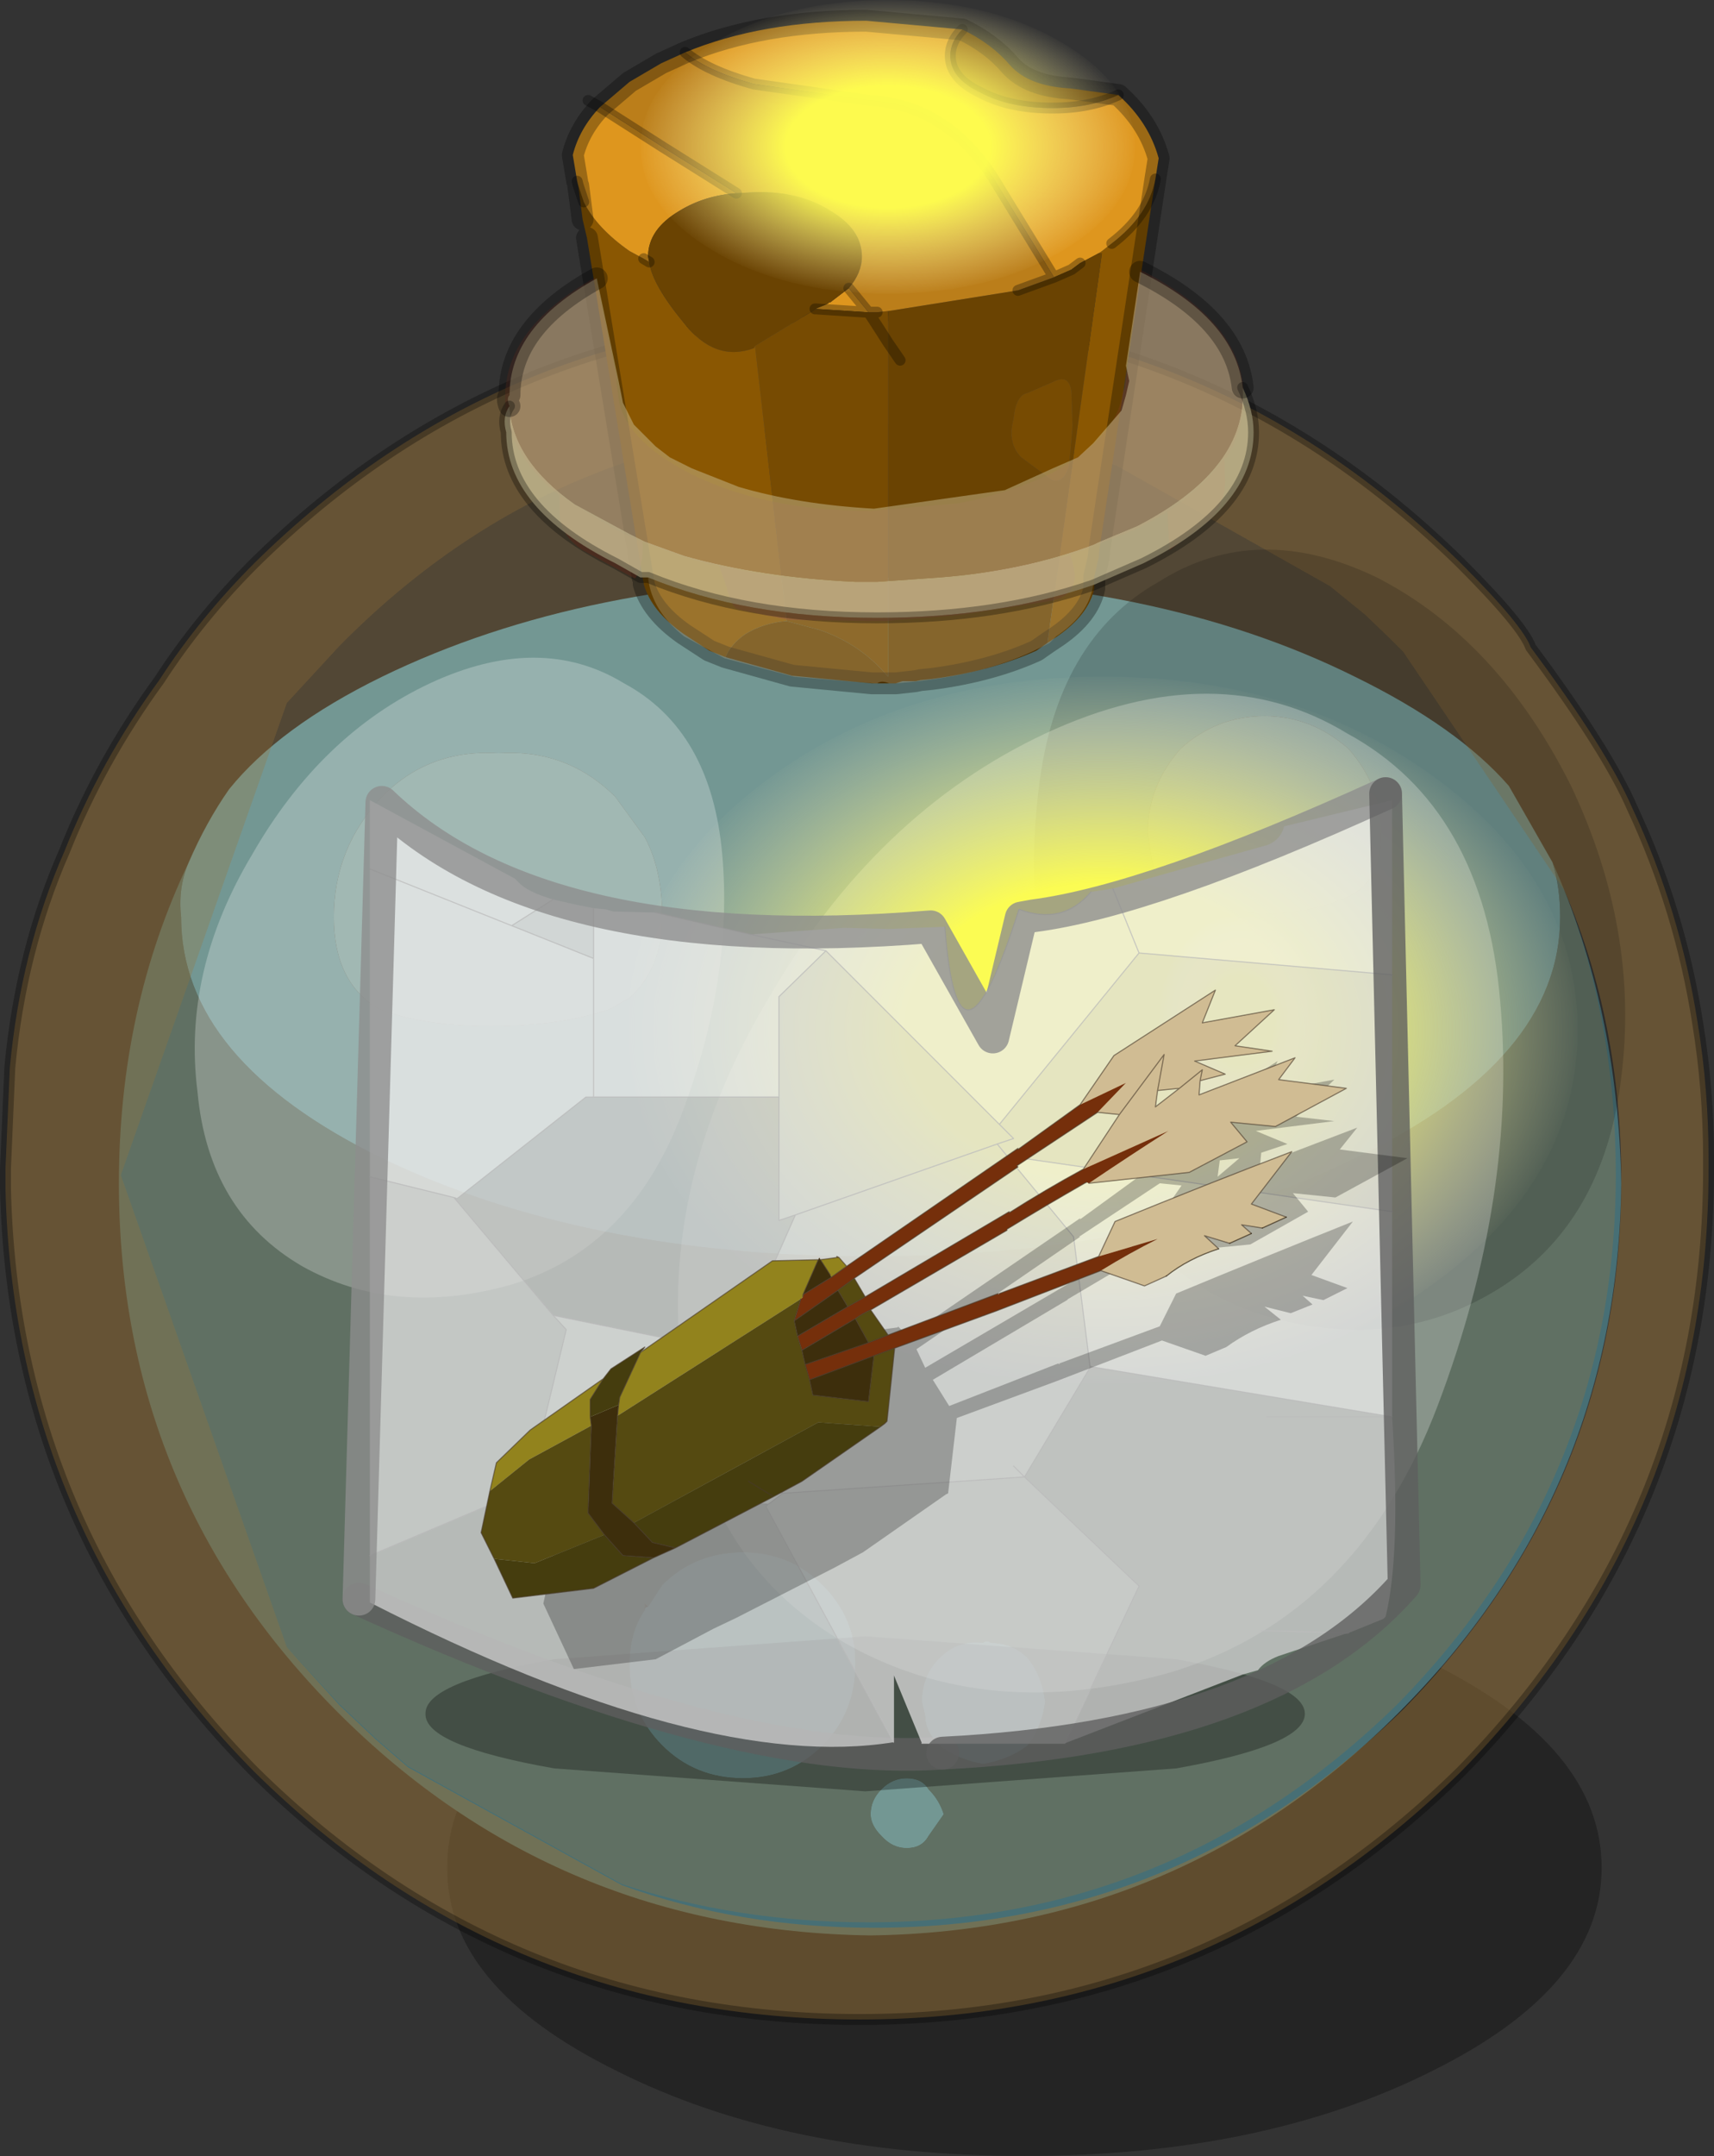 <svg viewBox="0 0 78.55 98.753" xmlns="http://www.w3.org/2000/svg" xmlns:xlink="http://www.w3.org/1999/xlink"><rect x="0" y="0" width="78.55" height="98.753" fill="#333333" stroke="none"/><g transform="translate(-241.2 -353.6)"><use transform="translate(241.2 354.05)" width="78.55" height="98.3" xlink:href="#a"/><use transform="matrix(.123 0 0 .183 269.96 384.59)" width="354" height="177" xlink:href="#b"/><use transform="matrix(.064 0 0 .076 270.56 353.6)" width="354" height="177" xlink:href="#b"/><use transform="matrix(.021 0 0 .054 294.31 395.55)" width="354" height="177" xlink:href="#b"/><use transform="translate(256.9 426.1)" width="28.25" height="8.6" xlink:href="#c"/><use transform="translate(258.15 390.25)" width="47" height="43.35" xlink:href="#d"/><use transform="translate(256.9 389.2)" width="49.4" height="45.45" xlink:href="#e"/><use transform="translate(263.25 398.95)" width="42.45" height="31.1" xlink:href="#f"/></g><defs><g id="a"><path d="M314.6 439.15q0 5.45-7.75 9.3-7.75 3.9-18.7 3.9t-18.7-3.9q-7.8-3.85-7.75-9.3-.05-5.5 7.75-9.35 7.75-3.9 18.7-3.9t18.7 3.9q7.75 3.85 7.75 9.35" fill-opacity=".302" fill-rule="evenodd" transform="translate(-241.2 -354.05)"/><path d="M312.35 393.1q3 6.7 3.15 14.7-.15 14.2-10.2 24.25-10 10-24.2 10.2-14.4-.2-24.4-10.2-10.05-10.05-10.05-24.25 0-8 3.2-14.7-.5 1.15-.35 2.5 0 6.55 9.2 11.05 9.35 4.5 22.4 4.5t22.2-4.5q9.4-4.5 9.4-11.05 0-1.35-.35-2.5m-41.45 34.1-.15-.15v.3q-.7 1-.7 2.5 0 2.2 1.5 3.7t3.7 1.5q2.15 0 3.65-1.5t1.5-3.7v-.15q0-2-1.5-3.5t-3.65-1.5q-2.2 0-3.7 1.5l-.65 1m18.2 4.35q-.15-1.2-.8-2-.7-.7-1.7-.7-.15-.15-.35 0-1.15-.15-2 .7-.8.8-.8 2l.15.65q0 .7.65 1.35.85.65 2 .85 1.2-.2 2.05-.85.65-.85.8-2m-7.5 4q-.5.5-.5 1.15 0 .5.5 1 .5.55 1.15.55.7 0 1-.55l.7-1q-.2-.65-.7-1.15-.3-.5-1-.5-.65 0-1.15.5" fill="#476f75" fill-rule="evenodd" transform="translate(-241.2 -354.05)"/><path d="m296.3 395.1 2.65.35q2.2 0 3.85-.7 1.7-.65 1.7-3 0-2.15-1.5-3.85-1.7-1.5-3.85-1.5-2.2 0-3.85 1.5-1.5 1.7-1.5 3.85l.15 1q.2 1.5 1.35 2l1 .35m-46.45-2q.8-1.85 1.85-3.35 2.3-2.85 7-5.15 9.35-4.55 22.4-4.55t22.2 4.55q4.7 2.3 7.05 5l2 3.5q.35 1.15.35 2.5 0 6.55-9.4 11.05-9.15 4.5-22.2 4.5t-22.4-4.5q-9.2-4.5-9.2-11.05-.15-1.35.35-2.5m19.55-3q-2.2-2.2-5.35-2-3.2-.2-5.35 2-2.2 2.35-2.2 5.5 0 3 2.05 4.2 2 .8 5.15.8 3.2 0 5.5-.8l.85-.5q1.5-1.35 1.5-3.7 0-2.15-.8-3.65l-1.35-1.85m1.5 37.1.65-1q1.5-1.5 3.7-1.5 2.15 0 3.65 1.5t1.5 3.5v.15q0 2.2-1.5 3.7t-3.65 1.5q-2.2 0-3.7-1.5t-1.5-3.7q0-1.5.7-2.5 0-.15.15-.15m10.7 8.35q.5-.5 1.15-.5.7 0 1 .5.5.5.7 1.15l-.7 1q-.3.55-1 .55-.65 0-1.15-.55-.5-.5-.5-1 0-.65.5-1.15m7.5-4q-.15 1.15-.8 2-.85.65-2.05.85-1.15-.2-2-.85-.65-.65-.65-1.35l-.15-.65q0-1.2.8-2 .85-.85 2-.7.2-.15.35 0 1 0 1.7.7.65.8.8 2" fill="#63a6ba" fill-rule="evenodd" transform="translate(-241.2 -354.05)"/><path d="m296.3 395.1-1-.35q-1.15-.5-1.35-2l-.15-1q0-2.15 1.5-3.85 1.65-1.5 3.85-1.5 2.15 0 3.85 1.5 1.5 1.7 1.5 3.85 0 2.35-1.7 3-1.65.7-3.85.7l-2.65-.35m-26.9-5 1.35 1.85q.8 1.5.8 3.65 0 2.35-1.5 3.7l-.85.5q-2.3.8-5.5.8-3.15 0-5.15-.8-2.05-1.2-2.05-4.2 0-3.15 2.2-5.5 2.15-2.2 5.35-2 3.15-.2 5.35 2" fill="#79b3c4" fill-rule="evenodd" transform="translate(-241.2 -354.05)"/><path d="m312.9 394.4-7.4-10.95-.6-.6-1.15-1.1-1.6-1.3-9.75-5.5Q287.05 373 281 373q-14.2 0-24.25 10.2l-2.4 2.6-7.6 21.6v.05l7.6 21.6 2.4 2.65 1.7 1.6 1.45 1.25 9.8 5.4q5.35 1.95 11.55 1.95 14.05 0 24.25-10 10-10.2 10-24.25 0-7.2-2.6-13.25m-64.4-9.65q1.85-2.85 4.35-5.35 11.5-11.35 27.75-11.35 16 0 27.55 11.35 2.85 2.85 3.2 3.85 3.5 4.7 4.65 7.35 2.2 4.7 3 9.85.5 3.05.5 6.2v.5q0 16.05-11.35 27.6-11.55 11.35-27.55 11.35-16.25 0-27.75-11.35-11.05-11.2-11.4-26.75v-.85l.2-4.65q.5-5.35 2.5-9.9 1.65-4.15 4.35-7.85" fill="#997539" fill-opacity=".502" fill-rule="evenodd" transform="translate(-241.2 -354.05)"/><path d="m254.35 429.05-7.6-21.6v-.05l7.6-21.6 2.4-2.6Q266.8 373 281 373q6.05 0 11.4 1.95l9.75 5.5 1.6 1.3 1.15 1.1.6.6 7.4 10.95q2.35 6 2.35 13 0 14.05-10 24.25-10.2 10-24.25 10-6 0-11.3-1.75l-9.8-5.4-1.45-1.25-1.7-1.6-2.4-2.6" fill="#997539" fill-opacity=".302" fill-rule="evenodd" transform="translate(-241.2 -354.05)"/><path d="M7.3 30.7q-2.7 3.7-4.35 7.85-2 4.55-2.5 9.9l-.2 4.65v.85Q.6 69.5 11.65 80.7q11.5 11.35 27.75 11.35 16 0 27.55-11.35Q78.3 69.15 78.3 53.1v-.5q0-3.15-.5-6.2-.8-5.15-3-9.85-1.15-2.65-4.65-7.35-.35-1-3.2-3.85Q55.4 14 39.4 14q-16.25 0-27.75 11.35-2.5 2.5-4.35 5.35z" fill="none" stroke="#000" stroke-linecap="round" stroke-linejoin="round" stroke-opacity=".302" stroke-width=".5"/><path d="M285.3 354.95q1.35.65 2.2 1.65.85.95 2.75 1.05l2.2.3q-1.3.6-3 .6-2 0-3.3-.7-1.4-.65-1.4-1.7 0-.65.55-1.2m8.85 6.85-2.55 16.85-.05.5-.2.85v.55q-.25 1.2-1.7 2.2l-.45.3 2.5-17.85h-.15l.15-.1.45-.35q1.7-1.3 2-2.95m-19.7 21.9-.75-.3-1.15-.75q-1.5-1.05-1.85-2.3v-.05l-.05-.25-2.55-15.55-.2-.85-.2-1.55.25.75q.6 1.2 2.1 2.25l.65.35.25.15q.15 1.05 1.6 2.8 1.4 1.8 3.2 1.15l.05-.1 1.45 12.6h-.05q-1.05.1-1.85.6-.65.45-.9 1.05" fill="#8a5702" fill-rule="evenodd" transform="translate(-241.2 -354.05)"/><path d="M292.45 357.95q1.4 1.25 1.85 2.9l-.15.95q-.3 1.65-2 2.95l-.45.35-.15.1-.85.45-.4.3-.8.35-2.75-4.5q-2.15-3.4-5.7-3.6l-5.3-.75q-2.15-.6-3.15-1.45 3.5-1.45 8.3-1.45l4.4.4q-.55.55-.55 1.2 0 1.05 1.4 1.7 1.3.7 3.3.7 1.7 0 3-.6m-24.75 4.15-.05-.2-.2-1.2q.3-1.2 1.25-2.2l2.9 1.85 3.35 2.1q-1.45.1-2.6.8-1.45.85-1.45 2.1l.05.25-.25-.15-.65-.35q-1.5-1.05-2.1-2.25l-.25-.75m12.4 4.7.9 1.1h-.1l-2.3-.15h-.05l.5-.2.1-.05.05-.05h.05l.85-.65" fill="#de961e" fill-rule="evenodd" transform="translate(-241.2 -354.05)"/><path d="M281 367.9h.4l.5-.05v1.45l-.35-.55-.55-.85.55.85.35.55v15.3q-1.25-1.5-3.15-2.15l-1.5-.4-1.45-12.6 2.8-1.7 2.3.15h.1m6.65 4.9q.1-1.1.65-1.2l1.15-.5q.75-.4.85.45l.05 1.55-.15 1.85q-.3.9-.85.6l-1.35-1q-.65-.65-.35-1.75" fill="#774b02" fill-rule="evenodd" transform="translate(-241.2 -354.05)"/><path d="m289.2 383.05-.5.35q-2.1.95-4.8 1.3l-.5.05-.25.05h-.6l-.3.1h-1.1l-3.65-.35-3.05-.85q.25-.6.9-1.05.8-.5 1.85-.6h.05l1.5.4q1.9.65 3.15 2.15v-16.75l5.95-.95 1.65-.6.8-.35.4-.3.85-.45h.15l-2.5 17.85m-14.25-20.6.85-.05q2.05-.05 3.45.85 1.45.85 1.45 2.1 0 .75-.6 1.45l-.85.65h-.05l-.05.05-.1.05-.5.2h.05l-2.8 1.7-.05.1q-1.8.65-3.2-1.15-1.45-1.75-1.6-2.8l-.05-.25q0-1.25 1.45-2.1 1.15-.7 2.6-.8m7.5 7.65-.55-.8.55.8m5.2 2.7q-.3 1.1.35 1.75l1.35 1q.55.3.85-.6l.15-1.85-.05-1.55q-.1-.85-.85-.45l-1.15.5q-.55.1-.65 1.2" fill="#6a4302" fill-rule="evenodd" transform="translate(-241.2 -354.05)"/><path d="M272.6 356q1 .85 3.15 1.45l5.3.75q3.55.2 5.7 3.6l2.75 4.5-1.65.6-5.95.95-.5.05h-.4l-.9-1.1q.6-.7.6-1.45 0-1.25-1.45-2.1-1.4-.9-3.45-.85l-.85.05-3.35-2.1-2.9-1.85 1.35-1.15 1.45-.85 1.1-.5" fill="#bb7e1a" fill-rule="evenodd" transform="translate(-241.2 -354.05)"/><path d="M285.3 354.95q1.35.65 2.2 1.65.85.95 2.75 1.05l2.2.3q1.4 1.25 1.85 2.9m-2.7 17.8-.05.5m-.2 1.4q-.25 1.2-1.7 2.2l-.45.3-.5.35q-2.1.95-4.8 1.3l-.5.05-.25.05-.9.1h-1.1l-3.65-.35-3.05-.85-.75-.3-1.15-.75q-1.5-1.05-1.85-2.3m-3.25-19.65q.3-1.2 1.25-2.2m16.6-3.55-4.4-.4q-4.8 0-8.3 1.45l-1.1.5-1.45.85-1.35 1.15M294.3 360.85l-.15.95-2.55 16.85m-.05.5-.2.85v.55m-20.65-.2v-.05m-.05-.25-2.55-15.55m-.2-.85-.2-1.55m-.05-.2-.2-1.2" fill="none" stroke="#000" stroke-linecap="round" stroke-linejoin="round" stroke-opacity=".302" transform="translate(-241.2 -354.05)"/><path d="m26.5 8.05-.05-.2m1.05-3.4-.55-.3m4.45-2.2q1 .85 3.15 1.45l5.3.75q3.55.2 5.7 3.6l2.75 4.5.8-.35.4-.3m1.45-.9q1.7-1.3 2-2.95M27.5 4.45l2.9 1.85 3.35 2.1m5.15 4.35.9 1.1h.4m6.45-1 1.65-.6m2.95-8.35q-1.3.6-3 .6-2 0-3.3-.7-1.4-.65-1.4-1.7 0-.65.55-1.2m-6.7 12.8h-.05m-10.6-4.9-.25-.75m3.25 3.5-.25-.15m10.3 2.45h-.1l-2.3-.15m2.4.15.55.85.35.55.55.8" fill="none" stroke="#000" stroke-linecap="round" stroke-linejoin="round" stroke-opacity=".302" stroke-width=".5"/><path d="M250.25 403.6q-.7-5.5 2.5-10.85 3.15-5.5 8.15-7.85 5.05-2.35 8.9 0 4 2.15 4.5 7.85.5 5.65-1.85 11.85t-7.85 7.85q-5.35 1.5-9.55-.85-4.3-2.5-4.8-8" fill="#fff" fill-opacity=".251" fill-rule="evenodd" transform="translate(-241.2 -354.05)"/><path d="M294.3 380.25q4.5-2.85 10-.2 5.55 2.85 8.9 9.55 3.15 6.65 2.3 13.35-.8 6.7-5.65 9.7t-10.9 1.15q-6.15-2-8.5-9.5-2.5-7.7-1.65-14.55.8-6.85 5.5-9.5" fill-opacity=".153" fill-rule="evenodd" transform="translate(-241.2 -354.05)"/><path d="m294.7 377.05-1.45.8-2.95 1.15-.05.05-5.3 1.05-3.65.2q-3.85 0-7.15-.8l-.45-.05q-1.6-.45-3.05-1.05l-.15-.05-1.15-.5-2.5-1.55q-2.5-2-2.5-4.5 0-3.2 4.15-5.5l.95 4.55v.3l.15 1q.5 1.75 3.25 3.15 3.4 1.7 8.25 1.7l4.05-.35q2.3-.45 4.2-1.35 3-1.6 3.3-3.7l.1-.25.7-5.4q4.75 2.4 4.75 5.85 0 1.4-.75 2.7l-.15.1q-.85 1.25-2.5 2.4l-.1.05" fill="#813a26" fill-opacity=".302" fill-rule="evenodd" transform="translate(-241.2 -354.05)"/><path d="m297.3 374.6.05 1q0 1.05-.75 1.85l-1.8 1.35-.1-1.75.1-.05q1.65-1.15 2.5-2.4m-7.05 4.45q.7 1.85-1.05 2.1l-3.9.6-.5.05-3.1.25-4.35-.05-2.35-.5q-.3-.1-.5-1l-.35-1q3.3.8 7.15.8l3.65-.2 5.3-1.05m-19.6-.65q.05 1.2-.35 1.7l-2.4-1.3q-1.05-.7-1.05-1.7v-.8l2.5 1.55 1.15.5.15.05" fill="#813925" fill-opacity=".502" fill-rule="evenodd" transform="translate(-241.2 -354.05)"/><path d="m268.55 366.35 1 4.7.2 1 .5 1 1 1 .65.5 1 .5 2.15.85q2.7.8 6.2 1l6-.85 2.2-1 1.15-.5.7-.65 1.3-1.5.2-.7.15-.65-.15-.7.65-4.3q4.35 2.15 4.7 5.3v.35q0 3.5-4.85 6l-1.2.5q-.5.2-.8.35-3.2 1.2-7.05 1.5l-2.85.2h-1q-4.3-.2-7.85-1.2l-1.8-.65-.7-.35-.65-.35-1.85-1q-2.85-2-3-4.5-.15-.35 0-.5 0-3.15 4-5.35" fill="#c7bb92" fill-opacity=".502" fill-rule="evenodd" transform="translate(-241.2 -354.05)"/><path d="M298.15 371.35q.5 1.05.5 2.05 0 3.5-5.05 6l-2.3 1q-4.35 1.5-9.9 1.5-6 0-10.5-1.85h-.35l-1.15-.65q-5-2.5-5-6-.2-.7.15-1.2.15 2.5 3 4.5l1.85 1 .65.35.7.35 1.8.65q3.55 1 7.85 1.2h1l2.85-.2q3.85-.3 7.05-1.5.3-.15.8-.35l1.2-.5q4.85-2.5 4.85-6v-.35" fill="#c7bb92" fill-opacity=".8" fill-rule="evenodd" transform="translate(-241.2 -354.05)"/><path d="M291.3 380.4q-.2 1.35-1.7 2.35l-.3.3-.7.35q-2.5 1.2-6.35 1.5h-.3q-.35-.15-.55 0h-.15l-3.65-.3-3.2-.85-.65-.35-1.2-.65q-1.5-1.2-1.65-2.7 4.5 1.85 10.5 1.85 5.55 0 9.9-1.5" fill="#c4b58f" fill-opacity=".302" fill-rule="evenodd" transform="translate(-241.2 -354.05)"/><path d="M56.95 17.3q.5 1.05.5 2.05 0 3.5-5.05 6l-2.3 1q-4.35 1.5-9.9 1.5-6 0-10.5-1.85h-.35l-1.15-.65q-5-2.5-5-6-.2-.7.15-1.2" fill="none" stroke="#000" stroke-linecap="round" stroke-linejoin="round" stroke-opacity=".302" stroke-width=".5"/><path d="M293.45 366.05q4.35 2.15 4.7 5.3m-33.6.85q-.15-.35 0-.5 0-3.15 4-5.35" fill="none" stroke="#000" stroke-linecap="round" stroke-linejoin="round" stroke-opacity=".302" transform="translate(-241.2 -354.05)"/><path d="M301 432.1q0 1.45-5.9 2.5l-14.25 1.05-14.25-1.05q-5.95-1.05-5.9-2.5-.05-1.45 5.9-2.5l14.25-1.05 14.25 1.05q5.9 1.05 5.9 2.5" fill-opacity=".302" fill-rule="evenodd" transform="translate(-241.2 -354.05)"/><path d="M272.45 416.4q-1.05-8.6 3.9-16.95 4.95-8.6 12.75-12.25 7.85-3.65 13.85 0 6.25 3.4 7 12.25.8 8.85-2.85 18.5t-12.25 12.25q-8.35 2.35-14.85-1.3-6.8-3.9-7.55-12.5" fill="#fff" fill-opacity=".251" fill-rule="evenodd" transform="translate(-241.2 -354.05)"/></g><g id="i"><path d="m34.05 4.05 4.25-1.2 2.85-.8q.6-.25.75-.85L46.85 0v8l-11.6-1-1.2-2.95L35.25 7l-6.4 7.85L20.9 6.9 18.75 9v4.6h-8.5V7.25v6.35H9.9L4 18.25l-.15-.05L0 17.25V0l6.65 3.6.15.15q.4.45 1.6.8l-1.9 1.2L0 3.15l10.25 4.1v-2.3l.55.05.35.1 1.95.05 4.35 1 4.25-.3 2.05.05 2.6-.1q.6 8 3.4-.8 2 .75 3.3-.8l1-.15m12.8 14.8v9.4l-13.8-2.3-.05-.05.05.05L33 26v-.1l-.75-5.9-3.05-3.7 17.65 2.55m-29.4-12.7 3.45.75-3.45-.75M8.4 23.6l8.1 1.65.1.3 2.3 6.2-.05.05-.45.35-.15.1-11.05-.7.05-.05L9 24.25l-.6-.65" fill="#ebebeb" fill-opacity=".78" fill-rule="evenodd"/><path d="m35.25 7 11.6 1v10.85L29.2 16.3l-.45-.55.75-.25-.65-.65.65.65-.75.25.45.55 3.05 3.7.75 5.9v.1l-3 5-.5-.5.5.5-11.1.75-2.3-6.2L19.5 19l-.75.25V9l2.15-2.1 7.95 7.95L35.25 7M0 34.6V17.25l3.85.95 4.55 5.4.6.65-1.75 7.25-.05.05L0 34.6M8.4 4.55l1.1.25.75.15v2.3L6.5 5.75l1.9-1.2M19.5 19l9.25-3.25L19.5 19" fill="#dfdfdf" fill-opacity=".78" fill-rule="evenodd"/><path d="M46.85 28.25q.4 6.3-.3 9.15l-.1.1-1.6.65-.2.05-3 1q-.65.25-.95.65l-.7.2-8.15 3.15 3.4-7.2L30 31l3-5 .05-.05 13.8 2.3H41.1h5.75M24 43.15q-8.7 1.4-24-6.4V34.6l7.2-3.05 11.05.7-.1.1L24 43.15m16.85-5.1h.45l3.55.1-3.55-.1h-.45M10.25 13.6h8.5v5.65l.75-.25-2.9 6.55-.1-.3-8.1-1.65-4.55-5.4.15.05 5.9-4.65h.35" fill="#cecece" fill-opacity=".78" fill-rule="evenodd"/><path d="M31.85 43.2H25.3L24 40.05v3.1l-5.85-10.8.1-.1.15-.1.45-.35.05-.05L30 31l5.25 5-3.4 7.2" fill="#d9d9d9" fill-opacity=".78" fill-rule="evenodd"/><path d="M34.05 4.05 35.25 7l11.6 1m-15 35.2H25.3M24 40.05v3.1m-10.9-38 4.35 1m8.9-.35q.6 8 3.4-.8 2 .75 3.3-.8m13.8 24.05H41.1m3.75 9.9-3.55-.1h-.45m-12-23.2.65.65-.75.25.45.55 17.65 2.55M20.9 6.9l7.95 7.95L35.25 7m-6.05 9.3 3.05 3.7.75 5.9.05.05 13.8 2.3m-36.6-23.3v8.65h8.5V9l2.15-2.1-3.45-.75M0 3.15l6.5 2.6 1.9-1.2m1.85 9.05H9.9L4 18.25l-.15-.05 4.55 5.4 8.1 1.65.1.3L19.5 19l-.75.25V13.6m-14.9 4.6L0 17.25m7.2 14.3.05-.05L9 24.25l-.6-.65M6.5 5.75l3.75 1.5m8 25 .15-.1.45-.35.05-.05-2.3-6.2m1.65 6.7-.1.1L24 43.15M0 34.6l7.2-3.05 11.05.7M33 25.9v.1l-3 5 5.25 5-3.4 7.2M30 31l-.5-.5m.5.5-11.1.75m9.85-16L19.5 19" fill="none" stroke="#bcbcbc" stroke-linecap="round" stroke-linejoin="round" stroke-opacity=".78" stroke-width=".05"/></g><g id="e" fill="none" stroke-linecap="round" stroke-linejoin="round" stroke-opacity=".78" stroke-width="1.5"><path d="M.75 37.65 1.8 1.15q7.45 7.15 25.15 5.7l2.85 5.05 1.3-5.45.55-.1q5.4-.7 16.15-5.6" stroke="#8d8d8d"/><path d="M47.8.75 48.65 37q-6.1 6.95-21.15 7.7" stroke="#5e5e5e"/></g><g id="f"><path d="m281.6 414.5.75-.1v-.05l.45.45 7.9-5.4v.05l2.75-2 1.65-2.25 4.65-3-.65 1.45 3.25-.6-1.75 1.7 1.75.2-3.6.45 1.45.6-1.2.4-.05.55 4.45-1.7-.8 1 3.1.4-3.3 1.8-1.95-.2.7.85-2.65 1.5-4.6.45h-.1l-.1-.05-3.55 2.1-.05.05-6.15 3.65.75 1.2 5-1.95.05.05v-.05l4.6-1.7.75-1.5q4.1-1.7 8.1-3.3l-1.9 2.45 1.65.6-1.1.55-.95-.2.45.4-1 .4-1.2-.3.75.6q-1.4.45-2.5 1.25l-.95.4-2-.7-4.8 1.85-4.6 1.7-.4 3.45-.1.05-3.8 2.65-1.3.7-4.5 2.3-1.05.5-2.65 1.4-3.75.45-1.4-3 .7-3.2 1.45-1.5 3.4-2.35.3-.5 1.55-1-.15.3 6.05-4.15 2.1-.15.1-.1v.1l.5.85.7-.55-.7.55-.5-.85h-.1l-.65 1.7.65-1.7h.1m15.5-7.75.2-1.65-1.95 2.8 1.95-2.8-.2 1.65-.1.75 1-.85-.9.1m1.9-.35.1-.6-1.1.85 1.1-.85-.1.6m-8.75 5.95-.05.05 3.45-2.05 1.7-2.45-1-.1-3.7 2.45h.05l-7.5 5.15.4.85 6.65-3.9m-9.35 7.05-.15-.7-.2-.65 2.35-1.3.7-.5-.7.5-2.35 1.3.2.65 2.45-1.45.75-.45-.75.45-2.45 1.45.15.7 2.9-1.1-.6-1.05.6 1.05.9-.3-.9.3-2.9 1.1.2.6 2.9-1 1.05-.45-1.05.45-2.9 1-.2-.6m3.1-.4-.2 2-2.5-.3-.2-.7.2.7 2.5.3.2-2m-5.7 5.75 1.15.65-1.15-.65m-3.35 2.95-1.05-.25-1.8-1.75.3-4.9.95-2-.95 2-.3 4.9 1.8 1.75 1.05.25m-3.3-7.7-.55.9-.1 5.25 1.5 1.95 1.4.1-1.4-.1-1.5-1.95.1-5.25.55-.9m8.9-1.95-.15-.75.4-1 .05-.1 1.2-.85h.05-.05l-1.2.85-.05.1-.4 1 2-1.4.8-.5-.8.5-2 1.4.15.75m1.8-3.65.1.05-.1-.05m.55 2.35-.5-.85.5.85" fill-opacity=".251" fill-rule="evenodd" transform="translate(-263.25 -398.95)"/><path d="m18.35 15.55.75-.1v-.05l.45.45 7.9-5.4v.05l2.75-2 1.65-2.25 4.65-3-.65 1.45 3.25-.6-1.75 1.7 1.75.2-3.6.45 1.45.6-1.2.4-.05.55 4.45-1.7-.8 1 3.1.4-3.3 1.8-1.95-.2.7.85-2.65 1.5-4.6.45m-.1 0-.1-.05-3.55 2.1m-.05.05-6.15 3.65.75 1.2 5-1.95m.05 0 4.6-1.7.75-1.5q4.1-1.7 8.1-3.3l-1.9 2.45 1.65.6m-1.1.55-.95-.2.45.4m-1 .4-1.2-.3.75.6m-2.5 1.25-.95.4-2-.7-4.8 1.85-4.6 1.7-.4 3.45-.1.05-3.8 2.65-1.3.7-4.5 2.3-1.05.5L8 30.65l-3.75.45-1.4-3 .7-3.2L5 23.4l3.4-2.35.3-.5 1.55-1-.15.3 6.05-4.15 2.1-.15-.65 1.7-.05.1-.4 1 2-1.4.8-.5.4.85L27 13.4m-8.65 2.15.5.85.7-.55m15.2-8.15 1.1-.85-.1.6m-3.65 1.5 1.95-2.8-.2 1.65.9-.1-1 .85.1-.75m-6.9 5.65 3.45-2.05 1.7-2.45-1-.1-3.7 2.45h.05l-7.5 5.15m-1.1-.05h-.05l-1.2.85m2.75.05-.7.5-2.35 1.3.2.65 2.45-1.45.75-.45m-.75.45.6 1.05.9-.3m-.9.3-2.9 1.1.2.6 2.9-1 1.05-.45m-2.65-2.65.5.85m-1.3-2.25h-.1m.95-.05-.1-.05m-1.95 2.9.15.75m-6.65 10.15-1.4-.1-1.5-1.95.1-5.25.55-.9m1.7-1.2-.95 2-.3 4.9 1.8 1.75 1.05.25m4.5-2.3-1.15-.65m2.8-4.75.2.7 2.5.3.2-2m-3.25-.3.15.7" fill="none" stroke="#010101" stroke-linecap="round" stroke-linejoin="round" stroke-opacity="0" stroke-width=".05"/><path d="m39.7 13.65-1.1.55m-.5.2-1 .4m-.45.3q-1.4.45-2.5 1.25" fill="none" stroke="#010101" stroke-linecap="round" stroke-linejoin="round" stroke-opacity="0" stroke-width=".05"/><path d="m296.2 403.1.1-.5-1.05.85 1.05-.85-.1.5-.05.65 4.4-1.7-.75 1 3.1.4-3.25 1.75-2.05-.2.75.9-2.65 1.4-4.6.5q1.85-1.25 3.65-2.4l-3.9 1.75 1.65-2.5-1-.1 1.3-1.35-2.1 1 1.55-2.25 4.65-3-.6 1.5 3.3-.6-1.8 1.65 1.7.25-3.55.45 1.4.6-1.15.3m-1.95.45.3-1.65-2.05 2.75 2.05-2.75-.3 1.65-.1.75 1.1-.85-1 .1m-2.7 7.6.75-1.6q4.05-1.65 8.1-3.2l-1.85 2.4 1.6.6-1.1.5-.95-.15.45.4-1 .45-1.15-.35.65.6q-1.4.45-2.4 1.25l-1 .45-2-.7q1.3-.8 2.6-1.45l-2.7.8" fill="#d0bc93" fill-rule="evenodd" transform="translate(-263.25 -398.95)"/><path d="m290.7 404.2 2.1-1-1.3 1.35-3.7 2.45.05.05-7.5 5.1-.75.55-2 1.4.3-1 .1-.1v-.1l1.3-.8.7-.5 7.85-5.4v.05l2.85-2.05m.4 3.6-.1-.05-.1.05q-1.75 1-3.55 2.1v.05l-6.25 3.65q-.35.15-.7.4l-2.45 1.45-.2-.65 2.3-1.35.8-.45 6.6-3.9v.05q1.65-1.05 3.4-2l3.9-1.75q-1.8 1.15-3.65 2.4m-9.2 6.95 5.05-1.9v.05l.05-.05 4.55-1.7 2.7-.8q-1.3.65-2.6 1.45l-4.8 1.85-4.65 1.7-.95.35-2.95 1.1-.2-.7 2.9-1 .9-.35" fill="#752f0b" fill-rule="evenodd" transform="translate(-263.25 -398.95)"/><path d="m263.65 421.9.3-1.3 1.55-1.5 3.35-2.35-.6.95v.8l.05.4-2.85 1.55-1.8 1.45m6.9-6.35 6.05-4.2 2.1-.05-.7 1.6v.1l-.1.1-8.4 5.35.05-.5.05-.35.95-2.05m8.25-4.25.75-.1v-.05l.1.05.35.4-.7.5-.05-.1-.45-.7m.75-.1h.1-.1" fill="#92831d" fill-rule="evenodd" transform="translate(-263.25 -398.95)"/><path d="m272.15 424.5-1 .45-1.4-.1-.85-.95-.75-1 .15-4-.05-.4 1.3-.55-.05.5-.25 4 1 .9.85.9 1.05.25m6.55-13.2.05-.1.05.1h-.1.1l.45.7.05.1-1.3.8.7-1.6m1.7 2.7.6 1.1-2.9 1-.15-.65 2.45-1.45m-2.1 2.8 2.95-1.1-.25 2.1-2.55-.3-.15-.7m-.7-2.7 2-1.4.45.75-2.3 1.35-.15-.7" fill="#3d2e0c" fill-rule="evenodd" transform="translate(-263.25 -398.95)"/><path d="m281.1 413.6.8 1.15-.9.35-.6-1.1q.35-.25.7-.4m1.1 1.75-.35 3.35-.1.1-.2.15-2.85-.2-8.45 4.6-1-.9.25-4 8.4-5.35-.3 1 .15.7.2.65.15.65.2.7.15.7 2.55.3.25-2.1.95-.35M263.85 425l-.6-1.2.4-1.9 1.8-1.45 2.85-1.55-.15 4 .75 1-3.2 1.3-1.85-.2m15.75-12.3.75-.55.5.85-.8.45-.45-.75" fill="#554a11" fill-rule="evenodd" transform="translate(-263.25 -398.95)"/><path d="m281.55 418.95-3.6 2.5-1.3.7-4.5 2.35-1.05-.25-.85-.9 8.45-4.6 2.85.2m-10.4 6-2.75 1.4-3.7.45-.85-1.8 1.85.2 3.2-1.3.85.95 1.4.1m-2.3-8.2.35-.45 1.55-1-.2.25-.95 2.05-.05.35-1.3.55v-.8l.6-.95m6.65 4.7 1.15.7-1.15-.7" fill="#453d0e" fill-rule="evenodd" transform="translate(-263.25 -398.95)"/><path d="m32 4.5 1.05-.85-.1.5 1.15-.3-1.4-.6 3.55-.45-1.7-.25L36.35.9l-3.3.6.6-1.5L29 3l-1.55 2.25m.8.35 1 .1 2.05-2.75L31 4.6l1-.1-1.1.85.1-.75m1.95-.45-.05.65 4.4-1.7-.75 1 3.1.4-3.25 1.75-2.05-.2.75.9-2.65 1.4-4.6.5m-.1-.05-.1.05q-1.75 1-3.55 2.1m0 .05-6.25 3.65.8 1.15 5.05-1.9m.05 0 4.55-1.7.75-1.6q4.05-1.65 8.1-3.2L35.3 9.8l1.6.6m-1.1.5-.95-.15.45.4m-1 .45-1.15-.35.65.6m-2.4 1.25-1 .45-2-.7-4.8 1.85-4.65 1.7-.35 3.35-.1.1-.2.15-3.6 2.5-1.3.7-4.5 2.35-1 .45-2.75 1.4-3.7.45-.85-1.8-.6-1.2.4-1.9.3-1.3 1.55-1.5L5.6 17.8l.35-.45 1.55-1-.2.25 6.05-4.2 2.1-.05-.7 1.6 1.3-.8m-.5-.8.75-.1v-.05l.1.05.35.4 7.85-5.4v.05l2.85-2.05M17.1 13.2l7.5-5.1-.05-.05 3.7-2.45m-.65 2.6 1.65-2.5m-5.05 4.5q1.65-1.05 3.4-2m-11.2 4.05h-.1m-.75.1h-.1m.55.7-.45-.7m2.2 3.8.9-.35m-1.5-.75.6 1.1-2.9 1 .2.7 2.95-1.1.95-.35m-1.8-1.35q.35-.25.7-.4m-3.5.5 2-1.4.75-.55.5.85 6.6-3.9m-9.55 4-.3 1 .15.7 2.3-1.35-.45-.75M6.25 19.5l-.25 4 1 .9.85.9 1.05.25m5.85-11.6v.1m-.25 1.8.2.65 2.45-1.45M14.7 16.5l.15.65m.2.7.15.7 2.55.3.25-2.1m-1.2-2.25.8-.45m-.85-1.4-.7.5M7.9 26l-1.4-.1-.85-.95-.75-1 .15-4-.05-.4v-.8l.6-.95m7.8 5.4-1.15-.7M6.3 19l-.05.5m.05-.5.05-.35.95-2.05" fill="none" stroke="#47392b" stroke-linecap="round" stroke-linejoin="round" stroke-opacity=".624" stroke-width=".05"/><path d="m36.9 10.4-1.1.5m-.5.25-1 .45m-.5.25q-1.4.45-2.4 1.25" fill="none" stroke="#261b0a" stroke-linecap="round" stroke-linejoin="round" stroke-opacity=".663" stroke-width=".05"/></g><path d="M125.15-62.6Q177-36.65 177 0t-51.85 62.55Q73.3 88.5 0 88.5t-125.15-25.95Q-177 36.65-177 0t51.85-62.6Q-73.3-88.5 0-88.5t125.15 25.9" fill="url(#h)" fill-rule="evenodd" transform="translate(177 88.5)" id="g"/><path d="M27.5 7.8Q17.75 8.5.75.75" fill="none" stroke="#5e5e5e" stroke-linecap="round" stroke-linejoin="round" stroke-opacity=".78" stroke-width="1.5" id="c"/><use width="354" height="177" xlink:href="#g" id="b"/><use width="47" height="43.35" xlink:href="#i" id="d"/><radialGradient id="h" cx="0" cy="0" r="819.2" gradientTransform="scale(.219 .11)" gradientUnits="userSpaceOnUse"><stop stop-color="#ffff50" stop-opacity=".965" offset=".408"/><stop stop-color="#fff1ba" stop-opacity="0" offset="1"/></radialGradient></defs></svg>